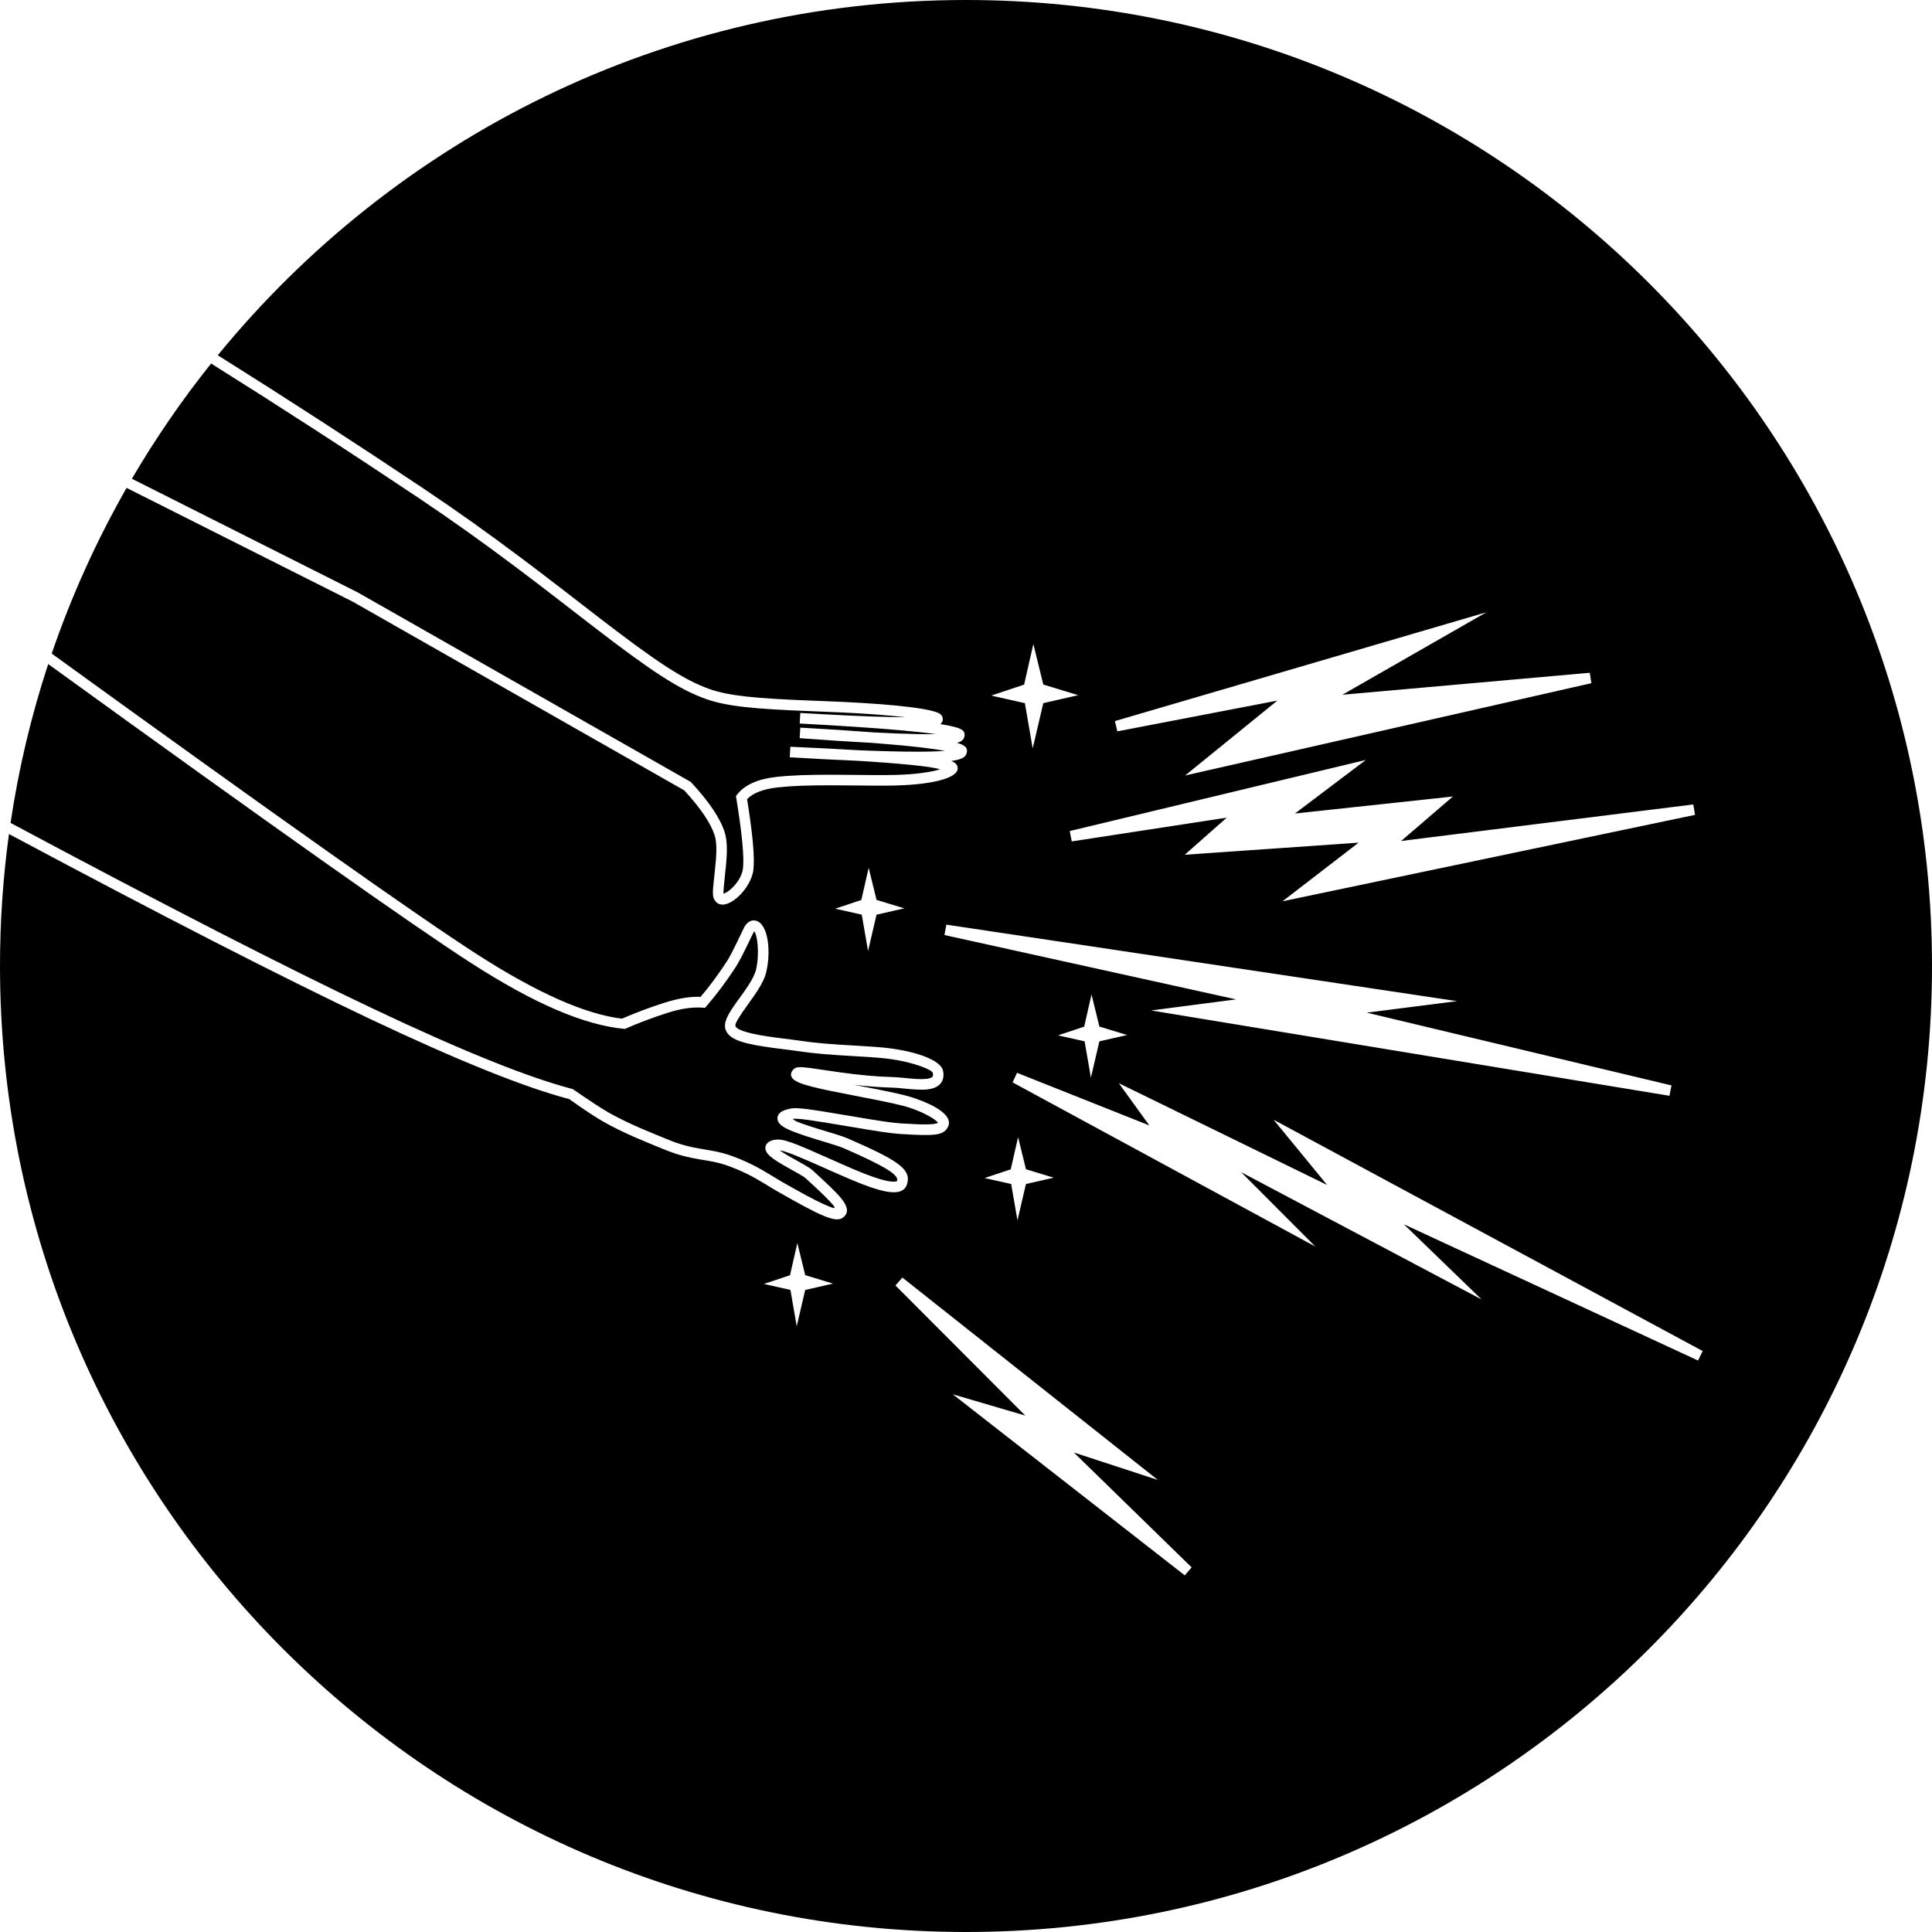<?xml version="1.0" encoding="UTF-8" standalone="no"?>
<!DOCTYPE svg PUBLIC "-//W3C//DTD SVG 1.1//EN" "http://www.w3.org/Graphics/SVG/1.1/DTD/svg11.dtd">
<svg width="100%" height="100%" viewBox="0 0 200 200" version="1.1" xmlns="http://www.w3.org/2000/svg" xmlns:xlink="http://www.w3.org/1999/xlink" xml:space="preserve" xmlns:serif="http://www.serif.com/" style="fill-rule:evenodd;clip-rule:evenodd;stroke-linejoin:round;stroke-miterlimit:2;">
    <g>
        <path d="M22.544,36.776C40.888,14.335 68.783,0 100,0C155.192,0 200,44.808 200,100C200,155.192 155.192,200 100,200C44.808,200 0,155.192 0,100C0,95.366 0.316,90.804 0.928,86.337C16.705,94.767 29.118,101.126 38.169,105.415C47.352,109.767 54.265,112.553 58.922,113.776C60.539,114.923 61.757,115.726 62.586,116.188C63.583,116.744 64.628,117.25 65.801,117.761C66.245,117.955 66.685,118.14 67.227,118.362C67.259,118.375 68.203,118.762 68.442,118.861C70.131,119.563 71.061,119.795 72.93,120.101C73.079,120.125 73.179,120.142 73.28,120.159C74.147,120.307 74.753,120.456 75.483,120.727C75.769,120.833 76.044,120.941 76.308,121.052C77.044,121.361 77.69,121.684 78.357,122.064C78.615,122.211 78.865,122.36 79.19,122.558C79.272,122.608 79.55,122.778 79.588,122.801C79.749,122.9 79.867,122.971 79.982,123.04C80.138,123.134 80.279,123.217 80.416,123.295C84.999,125.915 86.514,126.624 87.278,126.034C87.902,125.551 87.756,124.887 87.095,124.072C86.605,123.469 85.768,122.654 84.115,121.148C83.945,120.994 83.677,120.82 83.255,120.576C83.037,120.45 82.171,119.967 82.081,119.917L82.073,119.913C81.917,119.825 81.779,119.747 81.651,119.673C81.253,119.442 80.938,119.245 80.707,119.08C81.387,119.178 82.733,119.737 85.999,121.196C86.168,121.272 86.32,121.34 86.464,121.404C88.554,122.332 89.875,122.86 90.983,123.167C92.618,123.62 93.675,123.523 93.929,122.477C94.289,120.99 92.888,120.087 87.767,117.853C87.485,117.73 87.068,117.587 86.42,117.386C86.141,117.299 84.914,116.927 84.602,116.831C83.975,116.637 83.478,116.474 83.045,116.319C82.57,116.15 82.189,115.992 82.072,115.829C82.519,115.741 83.991,115.951 87.888,116.613C90.888,117.124 92.189,117.322 93.178,117.386C96.794,117.618 97.703,117.557 98.145,116.629C98.669,115.53 96.912,114.446 94.647,113.677C93.659,113.341 92.318,113.052 88.979,112.408L88.408,112.297C89.799,112.459 91.084,112.558 92.378,112.592C92.687,112.6 92.928,112.62 93.687,112.695C93.879,112.713 94.004,112.725 94.133,112.737C95.235,112.836 95.928,112.836 96.5,112.68C97.388,112.438 97.832,111.777 97.616,110.815C97.403,109.864 95.323,108.989 92.471,108.57C91.573,108.438 90.673,108.366 88.921,108.265C85.726,108.081 84.627,107.996 82.858,107.74C82.61,107.704 82.339,107.668 82.007,107.625C81.971,107.62 80.716,107.463 80.346,107.414C77.8,107.077 76.383,106.695 76.148,106.258C76.028,106.034 76.343,105.479 77.669,103.637C77.953,103.242 78.161,102.943 78.353,102.648C78.865,101.861 79.19,101.205 79.33,100.589C79.869,98.233 79.436,95.536 78.213,95.301C77.733,95.209 77.371,95.46 77.072,95.927C76.984,96.066 75.833,98.625 75.218,99.565C74.342,100.901 73.445,102.111 72.525,103.194C71.459,103.14 70.192,103.353 68.718,103.825C67.206,104.31 65.762,104.853 64.385,105.453C60.597,104.999 55.584,102.778 49.371,98.783C43.347,94.91 28.671,84.532 5.354,67.659C7.404,61.665 10.008,55.928 13.105,50.507L36.512,62.284L70.836,81.819C72.527,83.658 73.573,85.214 73.977,86.465C74.165,87.046 74.199,87.887 74.111,89.035C74.083,89.391 74.048,89.745 73.991,90.257C73.73,92.596 73.718,92.859 74.07,93.3C75.074,94.557 77.73,92.128 77.987,90.064C78.144,88.804 77.925,86.375 77.337,82.726C77.958,82.087 79.022,81.671 80.548,81.507C82.037,81.346 83.81,81.288 86.222,81.294C86.872,81.296 87.428,81.3 88.532,81.312C91.347,81.342 92.422,81.34 93.6,81.278C96.983,81.103 99.141,80.448 99.141,79.548C99.141,79.21 98.945,78.966 98.482,78.772C99.444,78.647 99.919,78.421 100.052,78.026C100.256,77.42 99.884,77.136 99.071,76.898C99.515,76.773 99.745,76.583 99.82,76.3C99.996,75.635 99.532,75.409 98.476,75.17C98.167,75.099 97.79,75.03 97.343,74.961C97.668,74.704 97.69,74.256 97.378,73.956C96.78,73.384 92.764,72.924 87.283,72.663C86.552,72.628 85.931,72.603 84.623,72.552L83.998,72.528C78.209,72.302 75.502,72.043 73.484,71.341C70.815,70.413 67.942,68.504 62.068,63.982C61.407,63.473 58.856,61.5 58.284,61.059C56.698,59.836 55.374,58.826 54.035,57.822C50.594,55.24 47.347,52.92 43.944,50.643C36.9,45.929 29.767,41.307 22.544,36.776ZM93.415,132.254L92.697,133.072L106.136,146.54L98.63,144.336L122.647,163.08L123.358,162.255L111.165,150.363L119.858,153.203L93.415,132.254ZM136.155,129.037L104.823,112.048L105.28,111.057L118.982,116.505L115.816,112.13L137.378,122.664L131.842,115.913L176.262,139.861L175.779,140.841L145.329,126.738L153.375,134.521L128.486,121.343L136.155,129.037ZM82.541,128.68L83.356,132.003L86.23,132.879L83.354,133.536L82.476,137.295L81.825,133.532L79.078,132.914L81.781,132.014L82.541,128.68ZM106.207,121.039L105.392,117.715L104.632,121.049L101.929,121.95L104.676,122.567L105.327,126.33L106.205,122.571L109.081,121.914L106.207,121.039ZM4.991,68.743C28.169,85.514 42.763,95.832 48.787,99.705C55.206,103.833 60.405,106.12 64.686,106.515C66.068,105.906 67.521,105.357 69.047,104.868C70.526,104.394 71.747,104.209 72.983,104.332L73.167,104.119C74.181,102.946 75.167,101.628 76.124,100.167C76.802,99.133 77.955,96.566 78.067,96.406C78.382,96.675 78.661,98.643 78.272,100.343C78.166,100.807 77.892,101.36 77.445,102.048C77.264,102.326 77.065,102.613 76.79,102.995C76.714,103.1 76.452,103.461 76.435,103.486C76.292,103.683 76.188,103.828 76.09,103.968C75.834,104.333 75.642,104.627 75.488,104.897C75.055,105.659 74.911,106.255 75.194,106.78C75.689,107.701 77.146,108.093 80.204,108.499C80.579,108.548 81.837,108.706 81.87,108.71C82.197,108.752 82.462,108.788 82.703,108.823C84.515,109.085 85.632,109.171 88.859,109.357C90.58,109.456 91.458,109.527 92.314,109.652C94.704,110.004 96.489,110.754 96.557,111.056C96.639,111.42 96.566,111.529 96.216,111.624C95.81,111.735 95.204,111.735 94.229,111.647C94.104,111.636 93.981,111.624 93.792,111.605C93.003,111.528 92.752,111.507 92.407,111.498C90.66,111.452 88.924,111.284 86.899,111C86.405,110.931 84.327,110.618 83.895,110.563C82.745,110.416 82.363,110.414 82.076,110.772C81.636,111.32 82.001,111.741 82.615,112.025C82.952,112.181 83.45,112.338 84.125,112.51C85.156,112.772 86.2,112.985 88.876,113.502C92.047,114.114 93.381,114.402 94.3,114.714C95.039,114.965 95.859,115.335 96.437,115.692C96.739,115.878 96.962,116.053 97.108,116.223C96.843,116.42 95.806,116.458 93.247,116.294C92.314,116.234 91.019,116.036 87.995,115.522C83.789,114.807 82.52,114.626 81.865,114.755C81.34,114.858 80.985,114.987 80.759,115.186C80.387,115.513 80.4,115.988 80.715,116.34C81.02,116.679 81.653,116.983 82.682,117.351C83.132,117.511 83.643,117.678 84.283,117.877C84.6,117.975 85.825,118.346 86.099,118.431C86.71,118.621 87.102,118.755 87.336,118.857C91.66,120.744 93.019,121.619 92.874,122.217C92.86,122.272 92.82,122.3 92.622,122.318C92.322,122.345 91.865,122.277 91.271,122.112C90.231,121.824 88.943,121.309 86.902,120.403C86.759,120.339 86.608,120.272 86.439,120.196C81.983,118.205 81.087,117.853 80.194,117.993C79.255,118.141 78.934,118.848 79.534,119.509C79.821,119.825 80.321,120.164 81.11,120.621C81.245,120.699 81.389,120.781 81.552,120.873C81.552,120.873 82.493,121.397 82.714,121.524C83.069,121.729 83.294,121.876 83.386,121.96C84.996,123.426 85.812,124.22 86.254,124.764C86.366,124.902 86.447,125.017 86.355,125.073C86.051,124.992 85.63,124.826 85.096,124.577C84.138,124.128 82.882,123.447 80.952,122.344C80.822,122.269 80.687,122.19 80.538,122.1C80.424,122.032 80.308,121.962 80.151,121.866C80.151,121.866 79.84,121.675 79.752,121.622C79.419,121.419 79.16,121.265 78.891,121.112C78.188,120.711 77.504,120.369 76.726,120.042C76.447,119.925 76.159,119.811 75.859,119.7C75.057,119.402 74.389,119.238 73.461,119.08C73.357,119.062 73.255,119.045 73.104,119.021C71.311,118.727 70.455,118.514 68.857,117.85C68.614,117.749 67.666,117.361 67.637,117.349C67.101,117.129 66.668,116.947 66.232,116.757C65.089,116.259 64.075,115.768 63.112,115.231C62.312,114.785 61.094,113.981 59.289,112.741C54.712,111.553 47.821,108.78 38.631,104.425C29.533,100.113 17.019,93.7 1.092,85.186C1.932,79.538 3.246,74.042 4.991,68.743ZM97.77,96.794L97.966,95.718L150.837,103.639L141.486,104.829L173.034,112.362L172.821,113.435L119.172,104.602L127.967,103.456L97.77,96.794ZM113.809,106.268L112.994,102.945L112.234,106.279L109.531,107.179L112.278,107.797L112.929,111.56L113.807,107.801L116.682,107.144L113.809,106.268ZM90.74,93.156L89.924,89.832L89.165,93.166L86.461,94.067L89.209,94.685L89.86,98.447L90.738,94.688L93.613,94.031L90.74,93.156ZM110.739,86.03L110.947,87.103L126.995,84.642L122.642,88.484L140.641,87.233L132.765,93.302L175.469,84.355L175.291,83.276L145.043,87.059L150.405,82.455L134.052,84.215L141.39,78.67L110.739,86.03ZM21.853,37.631C29.107,42.18 36.27,46.821 43.343,51.554C46.729,53.82 49.96,56.129 53.387,58.699C54.721,59.701 56.042,60.708 57.624,61.928C58.195,62.368 60.746,64.342 61.408,64.851C67.383,69.45 70.308,71.394 73.129,72.375C75.292,73.128 78.04,73.39 83.956,73.621L84.581,73.646C85.886,73.696 86.505,73.722 87.232,73.756C89.704,73.874 92.017,74.048 93.767,74.249C91.873,74.244 89.15,74.148 85.6,73.96C84.724,73.909 83.806,73.858 82.846,73.807L82.786,74.899C83.753,74.956 84.671,75.007 85.54,75.053C89.742,75.299 92.976,75.546 95.238,75.794C95.86,75.862 96.408,75.931 96.881,75.998C96.363,76.009 95.757,76.008 95.064,75.996C93.809,75.974 92.271,75.915 90.453,75.818C88.297,75.652 85.762,75.486 82.848,75.323L82.778,76.415C85.7,76.631 88.235,76.796 90.383,76.91C92.422,77.068 94.116,77.227 95.466,77.387C96.431,77.501 97.217,77.616 97.822,77.73C97.102,77.786 96.137,77.815 94.929,77.815C93.317,77.815 91.277,77.764 88.811,77.662C86.789,77.538 84.457,77.419 81.814,77.304L81.759,78.397C84.381,78.551 86.713,78.67 88.756,78.755C91.009,78.893 92.871,79.036 94.342,79.185C95.711,79.323 96.737,79.465 97.321,79.639C96.448,79.904 95.179,80.101 93.544,80.186C92.397,80.245 91.333,80.247 88.544,80.218C87.436,80.206 86.878,80.202 86.224,80.2C83.776,80.194 81.97,80.253 80.432,80.419C78.511,80.626 77.138,81.213 76.337,82.215L76.185,82.405L76.224,82.647C76.826,86.334 77.052,88.779 76.909,89.928C76.823,90.623 76.349,91.413 75.711,91.996C75.437,92.247 75.161,92.429 74.897,92.525C74.881,92.304 74.926,91.673 75.07,90.379C75.128,89.855 75.165,89.49 75.193,89.119C75.292,87.838 75.253,86.879 75.01,86.126C74.542,84.681 73.396,82.984 71.517,80.95L37.022,61.319L13.653,49.56C16.101,45.381 18.844,41.395 21.853,37.631ZM115.669,75.71L115.416,74.647L153.872,63.382L138.965,71.921L164.572,69.645L164.739,70.723L122.686,80.279L132.231,72.526L115.669,75.71ZM108.001,70.862L106.973,66.672L106.015,70.873L102.613,72.006L106.094,72.789L106.905,77.475L107.999,72.792L111.619,71.965L108.001,70.862Z"/>
    </g>
</svg>
